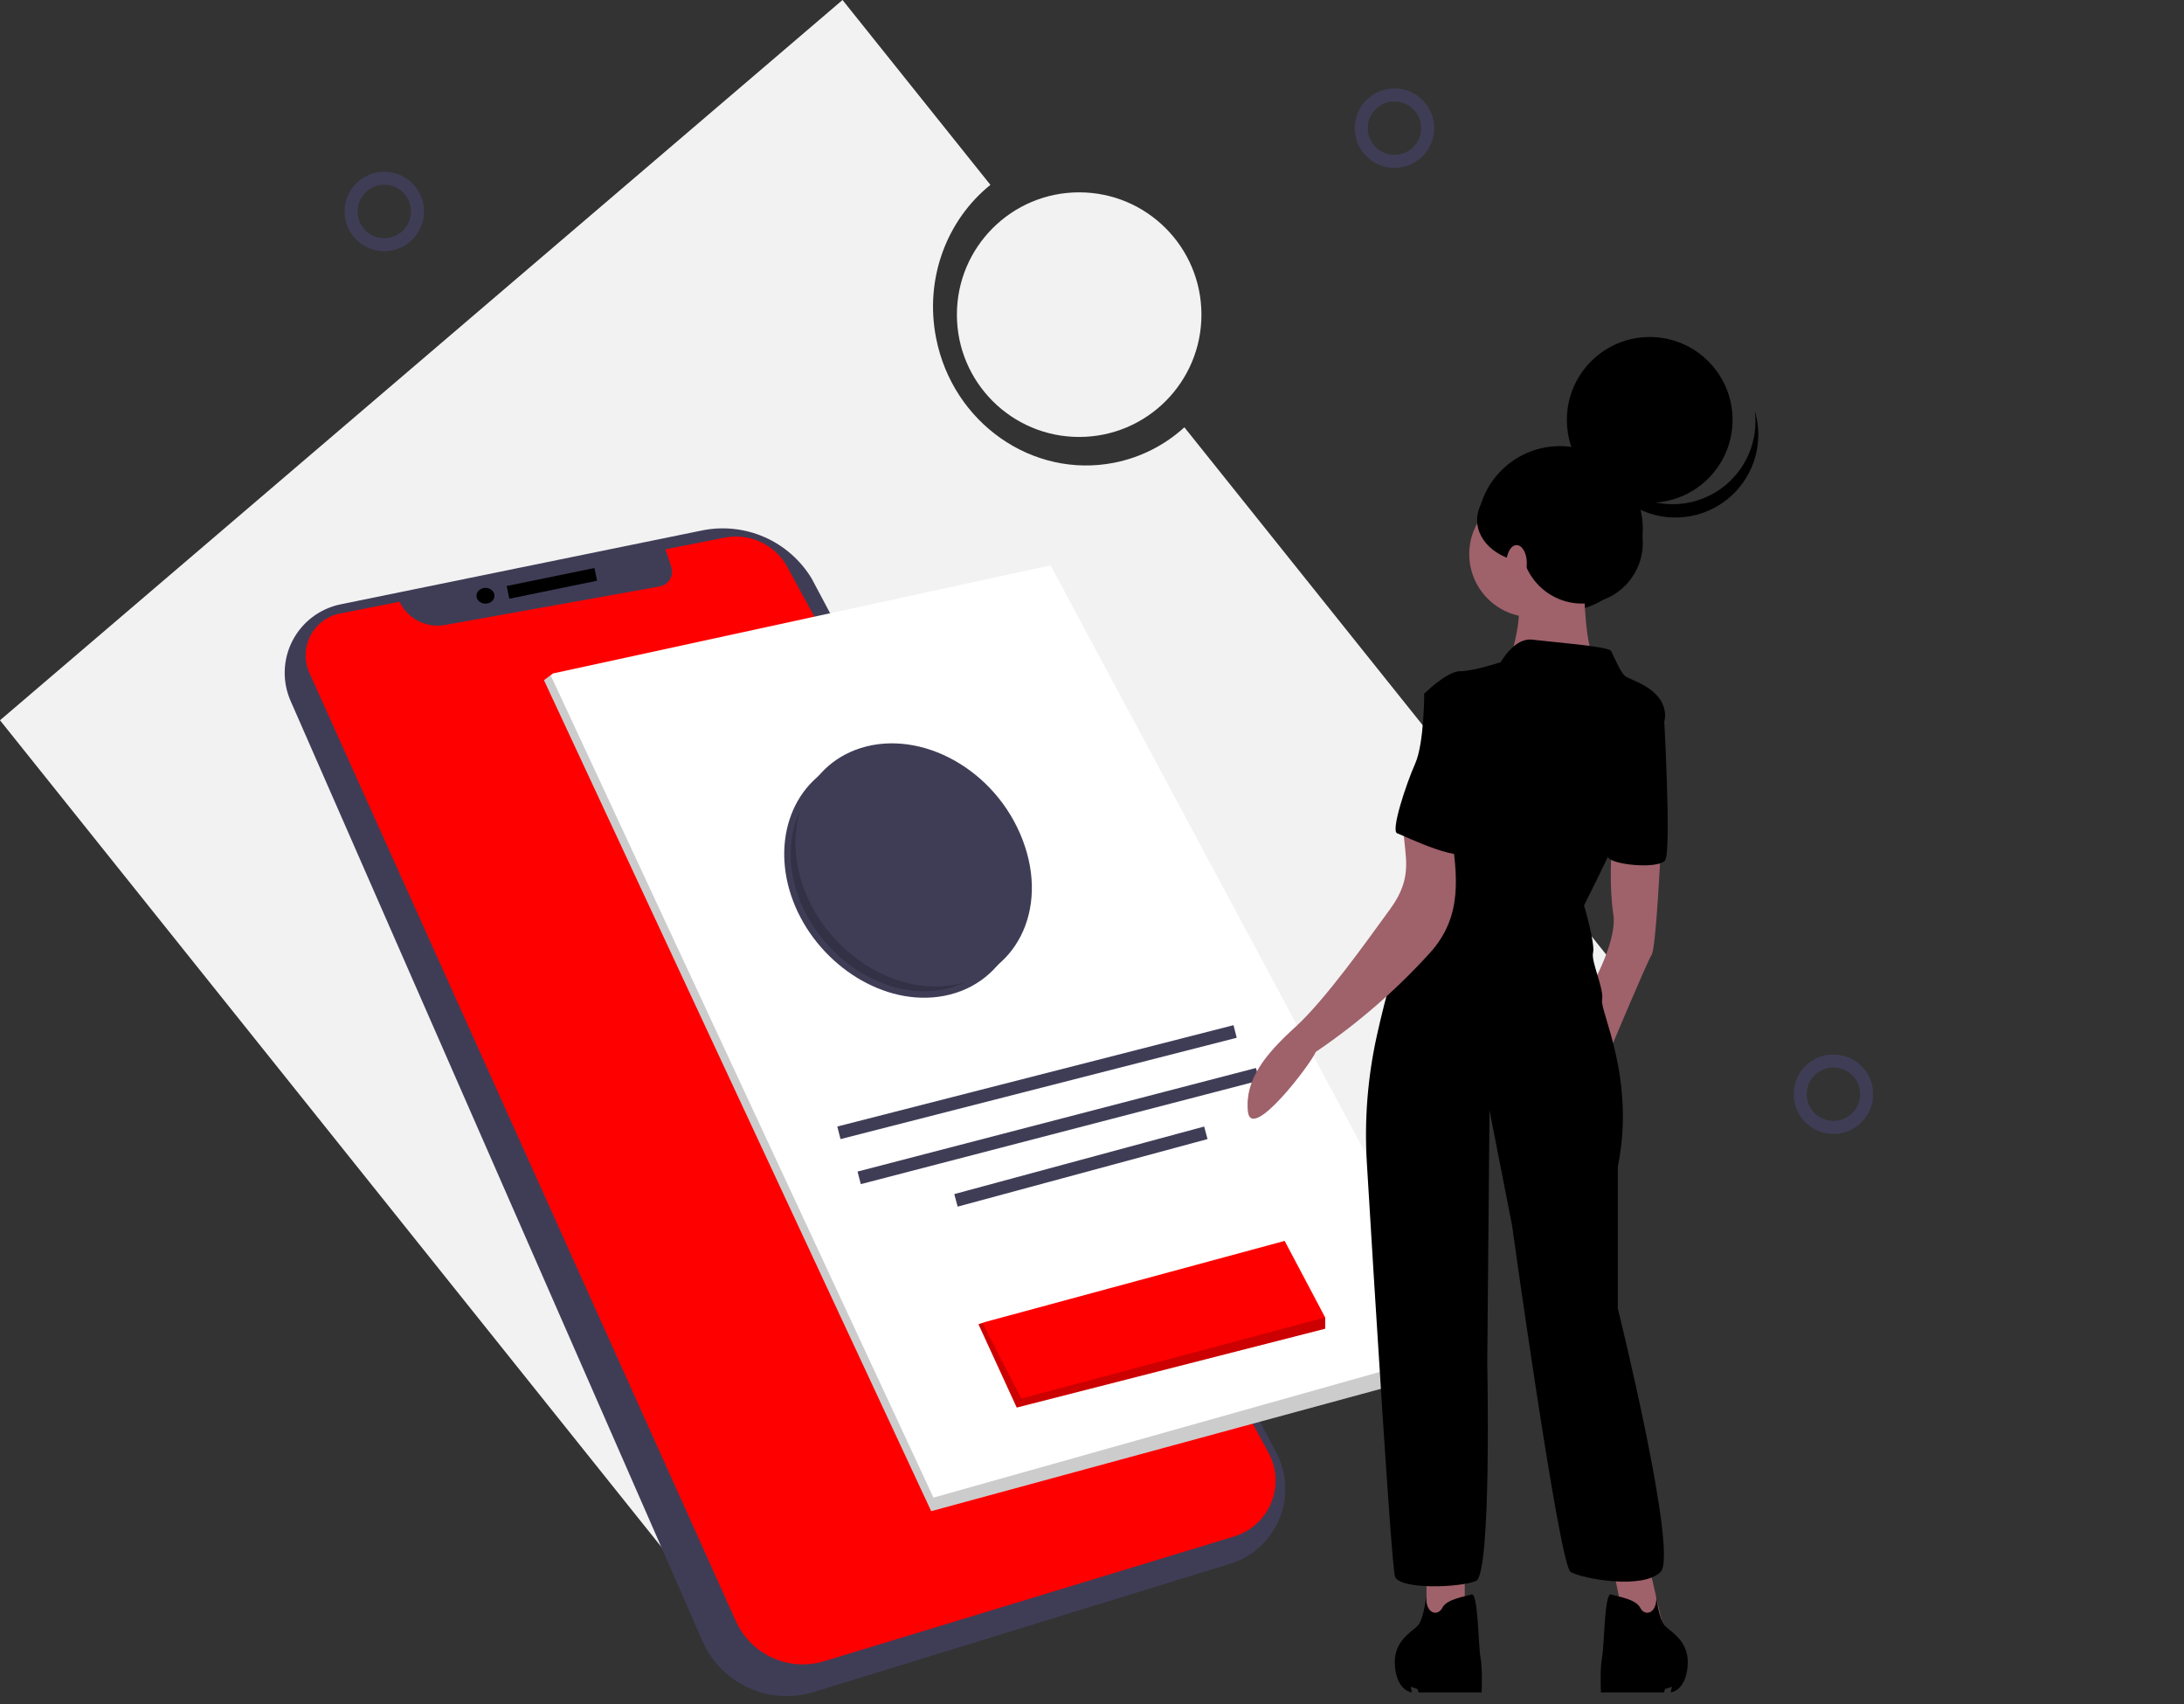 <svg width="282" height="220" viewBox="0 0 282 220" fill="none" xmlns="http://www.w3.org/2000/svg">
<rect x="0" y="0" width="282" height="220" fill="#333333" stroke="none"/>
<path d="M208.928 125.138L152.926 55.156C150.383 57.481 147.25 59.063 143.869 59.729C133.326 61.805 123.029 54.606 120.871 43.648C119.346 35.902 122.299 28.356 127.883 23.862L108.788 0L0 92.976L100.14 218.114L208.928 125.138Z" fill="#F2F2F2"/>
<path d="M90.637 68.475L43.976 78.01C42.658 78.279 41.416 78.84 40.343 79.651C39.269 80.463 38.39 81.504 37.771 82.699C37.152 83.894 36.808 85.212 36.764 86.557C36.721 87.902 36.978 89.24 37.519 90.472L90.713 211.845C91.879 214.507 93.984 216.648 96.626 217.86C99.269 219.072 102.264 219.271 105.043 218.419L158.807 201.867C160.233 201.428 161.544 200.68 162.647 199.675C163.75 198.67 164.618 197.434 165.187 196.055C165.757 194.676 166.015 193.188 165.942 191.697C165.87 190.207 165.469 188.751 164.768 187.434L104.792 74.659C103.357 72.295 101.228 70.432 98.694 69.325C96.16 68.218 93.346 67.921 90.637 68.475Z" fill="#3F3D56"/>
<path d="M43.917 79.193L51.589 77.68C52.105 78.752 52.958 79.625 54.018 80.167C55.077 80.708 56.285 80.887 57.456 80.677L85.181 75.701C85.455 75.651 85.716 75.544 85.945 75.385C86.175 75.226 86.367 75.019 86.509 74.779C86.652 74.539 86.741 74.272 86.771 73.994C86.8 73.717 86.77 73.436 86.682 73.171L85.928 70.909L93.564 69.403C95.145 69.091 96.785 69.293 98.244 69.978C99.703 70.664 100.905 71.797 101.675 73.214L163.787 187.521C164.321 188.504 164.63 189.593 164.691 190.71C164.752 191.827 164.563 192.944 164.139 193.979C163.715 195.014 163.066 195.942 162.238 196.695C161.411 197.448 160.427 198.008 159.357 198.333L106.421 214.435C104.215 215.106 101.84 214.95 99.741 213.996C97.641 213.042 95.961 211.356 95.015 209.254L39.954 86.867C39.613 86.109 39.448 85.285 39.471 84.455C39.493 83.625 39.702 82.811 40.083 82.073C40.464 81.335 41.007 80.693 41.671 80.195C42.334 79.696 43.102 79.353 43.917 79.193Z" fill="#FF0000"/>
<path d="M76.928 74.141L65.592 76.466" stroke="black" stroke-width="1.676" stroke-miterlimit="10"/>
<path d="M62.685 77.92C63.327 77.92 63.848 77.465 63.848 76.903C63.848 76.341 63.327 75.885 62.685 75.885C62.043 75.885 61.523 76.341 61.523 76.903C61.523 77.465 62.043 77.92 62.685 77.92Z" fill="black"/>
<path d="M70.243 87.803L120.239 195.062L189.711 176.168V173.843L135.645 72.978L71.406 86.931L71.1 87.161L70.243 87.803Z" fill="white"/>
<path opacity="0.2" d="M70.243 87.802L120.239 195.062L189.711 176.168V173.843L120.53 193.318L71.1 87.16L70.243 87.802Z" fill="black"/>
<path d="M159.48 133.147L108.321 146.228" stroke="#3F3D56" stroke-width="1.676" stroke-miterlimit="10"/>
<path d="M162.387 138.671L110.937 152.042" stroke="#3F3D56" stroke-width="1.676" stroke-miterlimit="10"/>
<path d="M155.701 146.228L123.436 154.948" stroke="#3F3D56" stroke-width="1.676" stroke-miterlimit="10"/>
<path d="M126.343 170.936L131.055 181.194L131.285 181.691L132.087 181.487L171.107 171.517V170.064L165.875 160.181L127.215 170.645L126.87 170.761L126.343 170.936Z" fill="#FF0000"/>
<path opacity="0.2" d="M126.343 170.936L131.055 181.193L131.285 181.691L132.087 181.487L171.107 171.517V170.063L131.866 180.528L126.87 170.761L126.343 170.936Z" fill="black"/>
<path d="M129.802 110.16C126.473 101.461 117.282 96.476 109.903 98.825C103.139 100.978 100.361 108.618 103.203 116.047C106.046 123.476 113.781 128.79 121.008 127.846C128.892 126.817 133.13 118.859 129.802 110.16Z" fill="#3F3D56" stroke="#3F3D56" stroke-width="1.676" stroke-miterlimit="10"/>
<path opacity="0.2" d="M129.802 110.16C126.473 101.461 117.282 96.476 109.903 98.825C103.139 100.978 100.361 108.618 103.203 116.047C106.046 123.476 113.781 128.79 121.008 127.846C128.892 126.817 133.13 118.859 129.802 110.16Z" fill="black"/>
<path d="M131.255 108.707C127.927 100.008 118.735 95.023 111.356 97.371C104.593 99.525 101.814 107.165 104.657 114.594C107.499 122.023 115.235 127.337 122.461 126.393C130.345 125.364 134.584 117.406 131.255 108.707Z" fill="#3F3D56" stroke="#3F3D56" stroke-width="1.676" stroke-miterlimit="10"/>
<path d="M180.053 20.833C182.422 20.833 184.342 18.913 184.342 16.544C184.342 14.175 182.422 12.255 180.053 12.255C177.684 12.255 175.764 14.175 175.764 16.544C175.764 18.913 177.684 20.833 180.053 20.833Z" stroke="#3F3D56" stroke-width="1.676" stroke-miterlimit="10"/>
<path d="M236.735 145.533C239.103 145.533 241.024 143.613 241.024 141.244C241.024 138.875 239.103 136.955 236.735 136.955C234.366 136.955 232.446 138.875 232.446 141.244C232.446 143.613 234.366 145.533 236.735 145.533Z" stroke="#3F3D56" stroke-width="1.676" stroke-miterlimit="10"/>
<path d="M49.617 31.588C51.986 31.588 53.906 29.668 53.906 27.299C53.906 24.93 51.986 23.01 49.617 23.01C47.248 23.01 45.328 24.93 45.328 27.299C45.328 29.668 47.248 31.588 49.617 31.588Z" stroke="#3F3D56" stroke-width="1.676" stroke-miterlimit="10"/>
<path d="M139.343 56.404C148.063 56.404 155.131 49.335 155.131 40.616C155.131 31.896 148.063 24.828 139.343 24.828C130.624 24.828 123.555 31.896 123.555 40.616C123.555 49.335 130.624 56.404 139.343 56.404Z" fill="#F2F2F2"/>
<path d="M201.425 78.981C207.332 78.981 212.121 74.192 212.121 68.285C212.121 62.377 207.332 57.588 201.425 57.588C195.517 57.588 190.728 62.377 190.728 68.285C190.728 74.192 195.517 78.981 201.425 78.981Z" fill="black"/>
<path d="M212.965 202.329L214.999 211.049H210.058L208.023 201.166L212.965 202.329Z" fill="#9F616A"/>
<path d="M189.129 202.329V210.468L184.188 211.049V202.329H189.129Z" fill="#9F616A"/>
<path d="M214.418 109.894C214.418 109.894 213.837 122.393 213.255 123.265C212.674 124.137 207.442 136.636 207.442 136.636L204.826 128.497C204.826 128.497 208.895 121.812 208.314 118.033C207.732 114.254 208.099 109.604 208.099 109.604L214.418 109.894Z" fill="#9F616A"/>
<path d="M197.849 79.664C202.344 79.664 205.988 76.02 205.988 71.525C205.988 67.03 202.344 63.386 197.849 63.386C193.354 63.386 189.711 67.03 189.711 71.525C189.711 76.02 193.354 79.664 197.849 79.664Z" fill="#9F616A"/>
<path d="M204.535 72.397C204.535 72.397 204.244 84.024 206.279 85.768C208.314 87.512 194.652 86.059 194.652 86.059C194.652 86.059 197.559 77.92 195.233 76.176C192.908 74.432 204.535 72.397 204.535 72.397Z" fill="#9F616A"/>
<path d="M193.78 85.477C193.78 85.477 195.524 82.28 197.849 82.57C200.175 82.861 207.732 83.442 208.023 84.024C208.314 84.605 209.186 86.64 209.767 87.221C210.348 87.803 214.709 88.675 214.999 92.163C215.29 95.651 204.535 116.87 204.535 116.87C204.535 116.87 205.988 121.812 205.698 122.974C205.407 124.137 207.151 127.625 206.86 129.079C206.57 130.532 211.221 139.252 208.895 150.589V168.901C208.895 168.901 216.743 200.585 214.418 202.91C212.093 205.236 204.244 203.782 202.791 202.91C201.338 202.038 195.233 158.146 195.233 158.146L192.327 143.322L192.036 175.877C192.036 175.877 192.617 203.201 190.583 204.073C188.548 204.945 180.7 205.236 180.118 203.491C179.665 202.131 177.443 165.939 176.487 150.075C176.156 144.599 176.587 139.104 177.767 133.746C178.977 128.259 180.733 121.812 182.734 119.196C186.513 114.254 188.839 98.558 188.839 98.558L183.897 89.547C183.897 89.547 186.804 86.64 188.548 86.64C190.292 86.64 193.78 85.477 193.78 85.477Z" fill="black"/>
<path d="M213.255 90.128L214.788 91.171C214.788 91.171 215.871 109.894 214.999 111.057C214.127 112.219 208.064 111.652 207.608 110.628C207.151 109.603 213.255 90.128 213.255 90.128Z" fill="black"/>
<path d="M187.334 107.151C188.185 113.053 188.93 118.308 184.58 123.061C180.207 127.872 175.276 132.144 169.891 135.785C169.357 137.198 161.524 147.578 161.125 143.438C160.727 139.297 163.433 136.051 167.279 132.55C171.125 129.049 176.506 121.452 179.542 117.284C182.578 113.115 181.328 110.516 181.222 107.034C181.117 103.552 186.14 107.193 187.334 107.151Z" fill="#9F616A"/>
<path d="M184.188 205.758C184.188 205.758 183.897 209.014 183.025 209.886C182.153 210.758 179.828 211.921 180.118 215.118C180.409 218.316 182.298 218.461 182.298 218.461L182.153 217.734L183.025 218.025L183.17 218.461H191.309C191.309 218.461 191.455 215.409 191.164 213.956C190.873 212.502 190.873 205.526 190.001 205.817C189.129 206.107 186.804 206.398 186.222 207.561C185.641 208.723 183.897 208.316 184.188 205.758Z" fill="black"/>
<path d="M213.837 205.758C213.837 205.758 214.127 209.014 214.999 209.886C215.871 210.758 218.197 211.921 217.906 215.118C217.615 218.316 215.726 218.461 215.726 218.461L215.871 217.734L214.999 218.025L214.854 218.461H206.715C206.715 218.461 206.57 215.409 206.86 213.956C207.151 212.502 207.151 205.526 208.023 205.817C208.895 206.107 211.221 206.398 211.802 207.561C212.383 208.723 214.127 208.316 213.837 205.758Z" fill="black"/>
<path d="M187.966 88.675L183.897 89.547C183.897 89.547 183.897 95.942 182.734 98.558C181.572 101.174 179.537 107.278 180.409 107.569C181.281 107.859 189.42 111.929 190.001 109.603C190.583 107.278 192.036 88.675 187.966 88.675Z" fill="black"/>
<path d="M213.013 64.897C218.921 64.897 223.71 60.108 223.71 54.2C223.71 48.292 218.921 43.503 213.013 43.503C207.105 43.503 202.316 48.292 202.316 54.2C202.316 60.108 207.105 64.897 213.013 64.897Z" fill="black"/>
<path d="M222.239 63.058C220.855 64.059 219.251 64.713 217.562 64.967C215.872 65.221 214.147 65.066 212.529 64.516C210.912 63.966 209.45 63.037 208.265 61.806C207.081 60.575 206.208 59.079 205.721 57.441C205.905 58.909 206.392 60.322 207.15 61.591C207.908 62.861 208.921 63.959 210.126 64.818C211.33 65.676 212.699 66.275 214.146 66.578C215.594 66.88 217.088 66.879 218.535 66.575C219.982 66.271 221.351 65.67 222.554 64.81C223.757 63.951 224.769 62.851 225.526 61.58C226.282 60.31 226.767 58.896 226.95 57.429C227.133 55.961 227.009 54.472 226.587 53.055C226.827 54.959 226.55 56.892 225.785 58.652C225.02 60.413 223.795 61.934 222.239 63.058Z" fill="black"/>
<path d="M204.277 77.911C208.609 77.911 212.121 74.399 212.121 70.067C212.121 65.735 208.609 62.223 204.277 62.223C199.945 62.223 196.433 65.735 196.433 70.067C196.433 74.399 199.945 77.911 204.277 77.911Z" fill="black"/>
<path d="M197.681 72.564C201.521 72.564 204.634 70.129 204.634 67.126C204.634 64.123 201.521 61.688 197.681 61.688C193.841 61.688 190.728 64.123 190.728 67.126C190.728 70.129 193.841 72.564 197.681 72.564Z" fill="black"/>
<path d="M195.826 75.032C196.555 75.032 197.146 73.987 197.146 72.698C197.146 71.408 196.555 70.363 195.826 70.363C195.097 70.363 194.507 71.408 194.507 72.698C194.507 73.987 195.097 75.032 195.826 75.032Z" fill="#A0616A"/>
</svg>
